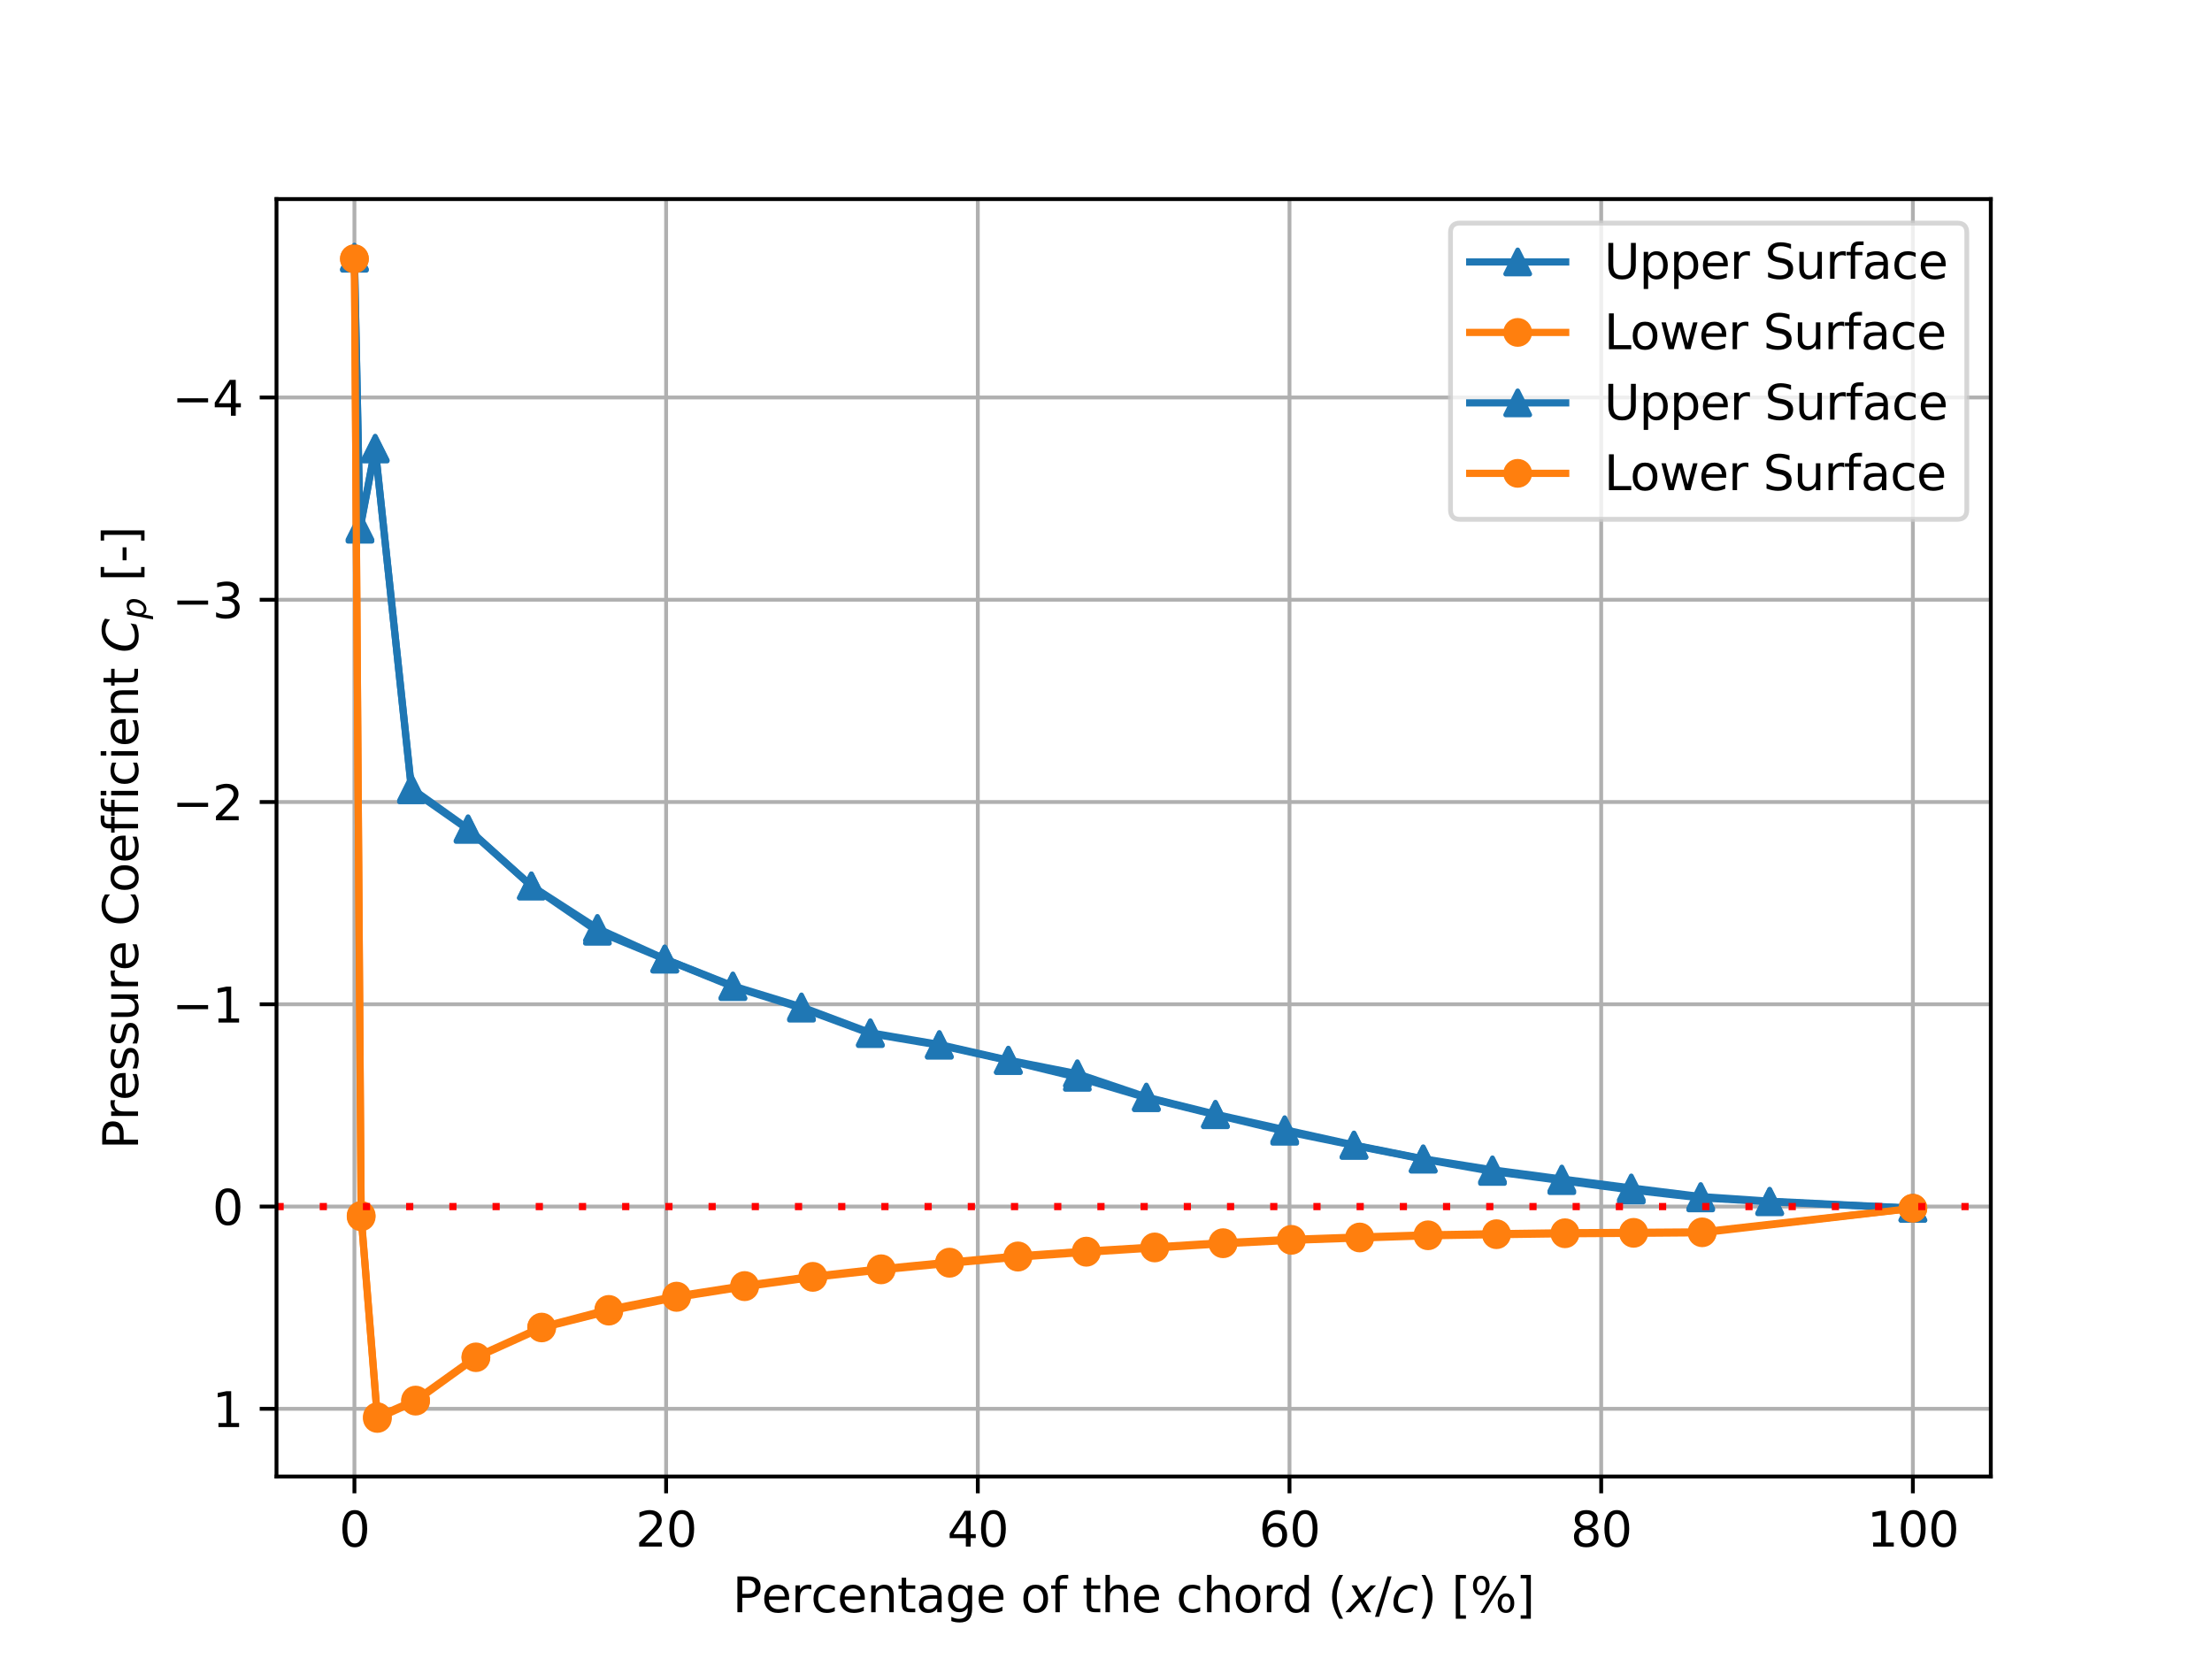 <?xml version="1.0" encoding="utf-8" standalone="no"?>
<!DOCTYPE svg PUBLIC "-//W3C//DTD SVG 1.1//EN"
  "http://www.w3.org/Graphics/SVG/1.1/DTD/svg11.dtd">
<svg xmlns:xlink="http://www.w3.org/1999/xlink" width="460.8pt" height="345.6pt" viewBox="0 0 460.8 345.6" xmlns="http://www.w3.org/2000/svg" version="1.1">
 <defs>
  <style type="text/css">*{stroke-linejoin: round; stroke-linecap: butt}</style>
 </defs>
 <g id="figure_1">
  <g id="patch_1">
   <path d="M 0 345.6 
L 460.8 345.6 
L 460.8 0 
L 0 0 
z
" style="fill: #ffffff"/>
  </g>
  <g id="axes_1">
   <g id="patch_2">
    <path d="M 57.6 307.584 
L 414.72 307.584 
L 414.72 41.472 
L 57.6 41.472 
z
" style="fill: #ffffff"/>
   </g>
   <g id="matplotlib.axis_1">
    <g id="xtick_1">
     <g id="line2d_1">
      <path d="M 73.833 307.584 
L 73.833 41.472 
" clip-path="url(#p1a4db4ea1e)" style="fill: none; stroke: #b0b0b0; stroke-width: 0.8; stroke-linecap: square"/>
     </g>
     <g id="line2d_2">
      <defs>
       <path id="mc59c357ed8" d="M 0 0 
L 0 3.5 
" style="stroke: #000000; stroke-width: 0.8"/>
      </defs>
      <g>
       <use xlink:href="#mc59c357ed8" x="73.833" y="307.584" style="stroke: #000000; stroke-width: 0.8"/>
      </g>
     </g>
     <g id="text_1">
      <!-- 0 -->
      <g transform="translate(70.651 322.182) scale(0.1 -0.1)">
       <defs>
        <path id="DejaVuSans-30" d="M 2034 4250 
Q 1547 4250 1301 3770 
Q 1056 3291 1056 2328 
Q 1056 1369 1301 889 
Q 1547 409 2034 409 
Q 2525 409 2770 889 
Q 3016 1369 3016 2328 
Q 3016 3291 2770 3770 
Q 2525 4250 2034 4250 
z
M 2034 4750 
Q 2819 4750 3233 4129 
Q 3647 3509 3647 2328 
Q 3647 1150 3233 529 
Q 2819 -91 2034 -91 
Q 1250 -91 836 529 
Q 422 1150 422 2328 
Q 422 3509 836 4129 
Q 1250 4750 2034 4750 
z
" transform="scale(0.016)"/>
       </defs>
       <use xlink:href="#DejaVuSans-30"/>
      </g>
     </g>
    </g>
    <g id="xtick_2">
     <g id="line2d_3">
      <path d="M 138.764 307.584 
L 138.764 41.472 
" clip-path="url(#p1a4db4ea1e)" style="fill: none; stroke: #b0b0b0; stroke-width: 0.8; stroke-linecap: square"/>
     </g>
     <g id="line2d_4">
      <g>
       <use xlink:href="#mc59c357ed8" x="138.764" y="307.584" style="stroke: #000000; stroke-width: 0.8"/>
      </g>
     </g>
     <g id="text_2">
      <!-- 20 -->
      <g transform="translate(132.401 322.182) scale(0.1 -0.1)">
       <defs>
        <path id="DejaVuSans-32" d="M 1228 531 
L 3431 531 
L 3431 0 
L 469 0 
L 469 531 
Q 828 903 1448 1529 
Q 2069 2156 2228 2338 
Q 2531 2678 2651 2914 
Q 2772 3150 2772 3378 
Q 2772 3750 2511 3984 
Q 2250 4219 1831 4219 
Q 1534 4219 1204 4116 
Q 875 4013 500 3803 
L 500 4441 
Q 881 4594 1212 4672 
Q 1544 4750 1819 4750 
Q 2544 4750 2975 4387 
Q 3406 4025 3406 3419 
Q 3406 3131 3298 2873 
Q 3191 2616 2906 2266 
Q 2828 2175 2409 1742 
Q 1991 1309 1228 531 
z
" transform="scale(0.016)"/>
       </defs>
       <use xlink:href="#DejaVuSans-32"/>
       <use xlink:href="#DejaVuSans-30" x="63.623"/>
      </g>
     </g>
    </g>
    <g id="xtick_3">
     <g id="line2d_5">
      <path d="M 203.695 307.584 
L 203.695 41.472 
" clip-path="url(#p1a4db4ea1e)" style="fill: none; stroke: #b0b0b0; stroke-width: 0.8; stroke-linecap: square"/>
     </g>
     <g id="line2d_6">
      <g>
       <use xlink:href="#mc59c357ed8" x="203.695" y="307.584" style="stroke: #000000; stroke-width: 0.8"/>
      </g>
     </g>
     <g id="text_3">
      <!-- 40 -->
      <g transform="translate(197.332 322.182) scale(0.1 -0.1)">
       <defs>
        <path id="DejaVuSans-34" d="M 2419 4116 
L 825 1625 
L 2419 1625 
L 2419 4116 
z
M 2253 4666 
L 3047 4666 
L 3047 1625 
L 3713 1625 
L 3713 1100 
L 3047 1100 
L 3047 0 
L 2419 0 
L 2419 1100 
L 313 1100 
L 313 1709 
L 2253 4666 
z
" transform="scale(0.016)"/>
       </defs>
       <use xlink:href="#DejaVuSans-34"/>
       <use xlink:href="#DejaVuSans-30" x="63.623"/>
      </g>
     </g>
    </g>
    <g id="xtick_4">
     <g id="line2d_7">
      <path d="M 268.625 307.584 
L 268.625 41.472 
" clip-path="url(#p1a4db4ea1e)" style="fill: none; stroke: #b0b0b0; stroke-width: 0.8; stroke-linecap: square"/>
     </g>
     <g id="line2d_8">
      <g>
       <use xlink:href="#mc59c357ed8" x="268.625" y="307.584" style="stroke: #000000; stroke-width: 0.8"/>
      </g>
     </g>
     <g id="text_4">
      <!-- 60 -->
      <g transform="translate(262.263 322.182) scale(0.1 -0.1)">
       <defs>
        <path id="DejaVuSans-36" d="M 2113 2584 
Q 1688 2584 1439 2293 
Q 1191 2003 1191 1497 
Q 1191 994 1439 701 
Q 1688 409 2113 409 
Q 2538 409 2786 701 
Q 3034 994 3034 1497 
Q 3034 2003 2786 2293 
Q 2538 2584 2113 2584 
z
M 3366 4563 
L 3366 3988 
Q 3128 4100 2886 4159 
Q 2644 4219 2406 4219 
Q 1781 4219 1451 3797 
Q 1122 3375 1075 2522 
Q 1259 2794 1537 2939 
Q 1816 3084 2150 3084 
Q 2853 3084 3261 2657 
Q 3669 2231 3669 1497 
Q 3669 778 3244 343 
Q 2819 -91 2113 -91 
Q 1303 -91 875 529 
Q 447 1150 447 2328 
Q 447 3434 972 4092 
Q 1497 4750 2381 4750 
Q 2619 4750 2861 4703 
Q 3103 4656 3366 4563 
z
" transform="scale(0.016)"/>
       </defs>
       <use xlink:href="#DejaVuSans-36"/>
       <use xlink:href="#DejaVuSans-30" x="63.623"/>
      </g>
     </g>
    </g>
    <g id="xtick_5">
     <g id="line2d_9">
      <path d="M 333.556 307.584 
L 333.556 41.472 
" clip-path="url(#p1a4db4ea1e)" style="fill: none; stroke: #b0b0b0; stroke-width: 0.8; stroke-linecap: square"/>
     </g>
     <g id="line2d_10">
      <g>
       <use xlink:href="#mc59c357ed8" x="333.556" y="307.584" style="stroke: #000000; stroke-width: 0.8"/>
      </g>
     </g>
     <g id="text_5">
      <!-- 80 -->
      <g transform="translate(327.194 322.182) scale(0.1 -0.1)">
       <defs>
        <path id="DejaVuSans-38" d="M 2034 2216 
Q 1584 2216 1326 1975 
Q 1069 1734 1069 1313 
Q 1069 891 1326 650 
Q 1584 409 2034 409 
Q 2484 409 2743 651 
Q 3003 894 3003 1313 
Q 3003 1734 2745 1975 
Q 2488 2216 2034 2216 
z
M 1403 2484 
Q 997 2584 770 2862 
Q 544 3141 544 3541 
Q 544 4100 942 4425 
Q 1341 4750 2034 4750 
Q 2731 4750 3128 4425 
Q 3525 4100 3525 3541 
Q 3525 3141 3298 2862 
Q 3072 2584 2669 2484 
Q 3125 2378 3379 2068 
Q 3634 1759 3634 1313 
Q 3634 634 3220 271 
Q 2806 -91 2034 -91 
Q 1263 -91 848 271 
Q 434 634 434 1313 
Q 434 1759 690 2068 
Q 947 2378 1403 2484 
z
M 1172 3481 
Q 1172 3119 1398 2916 
Q 1625 2713 2034 2713 
Q 2441 2713 2670 2916 
Q 2900 3119 2900 3481 
Q 2900 3844 2670 4047 
Q 2441 4250 2034 4250 
Q 1625 4250 1398 4047 
Q 1172 3844 1172 3481 
z
" transform="scale(0.016)"/>
       </defs>
       <use xlink:href="#DejaVuSans-38"/>
       <use xlink:href="#DejaVuSans-30" x="63.623"/>
      </g>
     </g>
    </g>
    <g id="xtick_6">
     <g id="line2d_11">
      <path d="M 398.487 307.584 
L 398.487 41.472 
" clip-path="url(#p1a4db4ea1e)" style="fill: none; stroke: #b0b0b0; stroke-width: 0.8; stroke-linecap: square"/>
     </g>
     <g id="line2d_12">
      <g>
       <use xlink:href="#mc59c357ed8" x="398.487" y="307.584" style="stroke: #000000; stroke-width: 0.8"/>
      </g>
     </g>
     <g id="text_6">
      <!-- 100 -->
      <g transform="translate(388.944 322.182) scale(0.1 -0.1)">
       <defs>
        <path id="DejaVuSans-31" d="M 794 531 
L 1825 531 
L 1825 4091 
L 703 3866 
L 703 4441 
L 1819 4666 
L 2450 4666 
L 2450 531 
L 3481 531 
L 3481 0 
L 794 0 
L 794 531 
z
" transform="scale(0.016)"/>
       </defs>
       <use xlink:href="#DejaVuSans-31"/>
       <use xlink:href="#DejaVuSans-30" x="63.623"/>
       <use xlink:href="#DejaVuSans-30" x="127.246"/>
      </g>
     </g>
    </g>
    <g id="text_7">
     <!-- Percentage of the chord $(x/c)$ [%] -->
     <g transform="translate(152.61 335.862) scale(0.1 -0.1)">
      <defs>
       <path id="DejaVuSans-50" d="M 1259 4147 
L 1259 2394 
L 2053 2394 
Q 2494 2394 2734 2622 
Q 2975 2850 2975 3272 
Q 2975 3691 2734 3919 
Q 2494 4147 2053 4147 
L 1259 4147 
z
M 628 4666 
L 2053 4666 
Q 2838 4666 3239 4311 
Q 3641 3956 3641 3272 
Q 3641 2581 3239 2228 
Q 2838 1875 2053 1875 
L 1259 1875 
L 1259 0 
L 628 0 
L 628 4666 
z
" transform="scale(0.016)"/>
       <path id="DejaVuSans-65" d="M 3597 1894 
L 3597 1613 
L 953 1613 
Q 991 1019 1311 708 
Q 1631 397 2203 397 
Q 2534 397 2845 478 
Q 3156 559 3463 722 
L 3463 178 
Q 3153 47 2828 -22 
Q 2503 -91 2169 -91 
Q 1331 -91 842 396 
Q 353 884 353 1716 
Q 353 2575 817 3079 
Q 1281 3584 2069 3584 
Q 2775 3584 3186 3129 
Q 3597 2675 3597 1894 
z
M 3022 2063 
Q 3016 2534 2758 2815 
Q 2500 3097 2075 3097 
Q 1594 3097 1305 2825 
Q 1016 2553 972 2059 
L 3022 2063 
z
" transform="scale(0.016)"/>
       <path id="DejaVuSans-72" d="M 2631 2963 
Q 2534 3019 2420 3045 
Q 2306 3072 2169 3072 
Q 1681 3072 1420 2755 
Q 1159 2438 1159 1844 
L 1159 0 
L 581 0 
L 581 3500 
L 1159 3500 
L 1159 2956 
Q 1341 3275 1631 3429 
Q 1922 3584 2338 3584 
Q 2397 3584 2469 3576 
Q 2541 3569 2628 3553 
L 2631 2963 
z
" transform="scale(0.016)"/>
       <path id="DejaVuSans-63" d="M 3122 3366 
L 3122 2828 
Q 2878 2963 2633 3030 
Q 2388 3097 2138 3097 
Q 1578 3097 1268 2742 
Q 959 2388 959 1747 
Q 959 1106 1268 751 
Q 1578 397 2138 397 
Q 2388 397 2633 464 
Q 2878 531 3122 666 
L 3122 134 
Q 2881 22 2623 -34 
Q 2366 -91 2075 -91 
Q 1284 -91 818 406 
Q 353 903 353 1747 
Q 353 2603 823 3093 
Q 1294 3584 2113 3584 
Q 2378 3584 2631 3529 
Q 2884 3475 3122 3366 
z
" transform="scale(0.016)"/>
       <path id="DejaVuSans-6e" d="M 3513 2113 
L 3513 0 
L 2938 0 
L 2938 2094 
Q 2938 2591 2744 2837 
Q 2550 3084 2163 3084 
Q 1697 3084 1428 2787 
Q 1159 2491 1159 1978 
L 1159 0 
L 581 0 
L 581 3500 
L 1159 3500 
L 1159 2956 
Q 1366 3272 1645 3428 
Q 1925 3584 2291 3584 
Q 2894 3584 3203 3211 
Q 3513 2838 3513 2113 
z
" transform="scale(0.016)"/>
       <path id="DejaVuSans-74" d="M 1172 4494 
L 1172 3500 
L 2356 3500 
L 2356 3053 
L 1172 3053 
L 1172 1153 
Q 1172 725 1289 603 
Q 1406 481 1766 481 
L 2356 481 
L 2356 0 
L 1766 0 
Q 1100 0 847 248 
Q 594 497 594 1153 
L 594 3053 
L 172 3053 
L 172 3500 
L 594 3500 
L 594 4494 
L 1172 4494 
z
" transform="scale(0.016)"/>
       <path id="DejaVuSans-61" d="M 2194 1759 
Q 1497 1759 1228 1600 
Q 959 1441 959 1056 
Q 959 750 1161 570 
Q 1363 391 1709 391 
Q 2188 391 2477 730 
Q 2766 1069 2766 1631 
L 2766 1759 
L 2194 1759 
z
M 3341 1997 
L 3341 0 
L 2766 0 
L 2766 531 
Q 2569 213 2275 61 
Q 1981 -91 1556 -91 
Q 1019 -91 701 211 
Q 384 513 384 1019 
Q 384 1609 779 1909 
Q 1175 2209 1959 2209 
L 2766 2209 
L 2766 2266 
Q 2766 2663 2505 2880 
Q 2244 3097 1772 3097 
Q 1472 3097 1187 3025 
Q 903 2953 641 2809 
L 641 3341 
Q 956 3463 1253 3523 
Q 1550 3584 1831 3584 
Q 2591 3584 2966 3190 
Q 3341 2797 3341 1997 
z
" transform="scale(0.016)"/>
       <path id="DejaVuSans-67" d="M 2906 1791 
Q 2906 2416 2648 2759 
Q 2391 3103 1925 3103 
Q 1463 3103 1205 2759 
Q 947 2416 947 1791 
Q 947 1169 1205 825 
Q 1463 481 1925 481 
Q 2391 481 2648 825 
Q 2906 1169 2906 1791 
z
M 3481 434 
Q 3481 -459 3084 -895 
Q 2688 -1331 1869 -1331 
Q 1566 -1331 1297 -1286 
Q 1028 -1241 775 -1147 
L 775 -588 
Q 1028 -725 1275 -790 
Q 1522 -856 1778 -856 
Q 2344 -856 2625 -561 
Q 2906 -266 2906 331 
L 2906 616 
Q 2728 306 2450 153 
Q 2172 0 1784 0 
Q 1141 0 747 490 
Q 353 981 353 1791 
Q 353 2603 747 3093 
Q 1141 3584 1784 3584 
Q 2172 3584 2450 3431 
Q 2728 3278 2906 2969 
L 2906 3500 
L 3481 3500 
L 3481 434 
z
" transform="scale(0.016)"/>
       <path id="DejaVuSans-20" transform="scale(0.016)"/>
       <path id="DejaVuSans-6f" d="M 1959 3097 
Q 1497 3097 1228 2736 
Q 959 2375 959 1747 
Q 959 1119 1226 758 
Q 1494 397 1959 397 
Q 2419 397 2687 759 
Q 2956 1122 2956 1747 
Q 2956 2369 2687 2733 
Q 2419 3097 1959 3097 
z
M 1959 3584 
Q 2709 3584 3137 3096 
Q 3566 2609 3566 1747 
Q 3566 888 3137 398 
Q 2709 -91 1959 -91 
Q 1206 -91 779 398 
Q 353 888 353 1747 
Q 353 2609 779 3096 
Q 1206 3584 1959 3584 
z
" transform="scale(0.016)"/>
       <path id="DejaVuSans-66" d="M 2375 4863 
L 2375 4384 
L 1825 4384 
Q 1516 4384 1395 4259 
Q 1275 4134 1275 3809 
L 1275 3500 
L 2222 3500 
L 2222 3053 
L 1275 3053 
L 1275 0 
L 697 0 
L 697 3053 
L 147 3053 
L 147 3500 
L 697 3500 
L 697 3744 
Q 697 4328 969 4595 
Q 1241 4863 1831 4863 
L 2375 4863 
z
" transform="scale(0.016)"/>
       <path id="DejaVuSans-68" d="M 3513 2113 
L 3513 0 
L 2938 0 
L 2938 2094 
Q 2938 2591 2744 2837 
Q 2550 3084 2163 3084 
Q 1697 3084 1428 2787 
Q 1159 2491 1159 1978 
L 1159 0 
L 581 0 
L 581 4863 
L 1159 4863 
L 1159 2956 
Q 1366 3272 1645 3428 
Q 1925 3584 2291 3584 
Q 2894 3584 3203 3211 
Q 3513 2838 3513 2113 
z
" transform="scale(0.016)"/>
       <path id="DejaVuSans-64" d="M 2906 2969 
L 2906 4863 
L 3481 4863 
L 3481 0 
L 2906 0 
L 2906 525 
Q 2725 213 2448 61 
Q 2172 -91 1784 -91 
Q 1150 -91 751 415 
Q 353 922 353 1747 
Q 353 2572 751 3078 
Q 1150 3584 1784 3584 
Q 2172 3584 2448 3432 
Q 2725 3281 2906 2969 
z
M 947 1747 
Q 947 1113 1208 752 
Q 1469 391 1925 391 
Q 2381 391 2643 752 
Q 2906 1113 2906 1747 
Q 2906 2381 2643 2742 
Q 2381 3103 1925 3103 
Q 1469 3103 1208 2742 
Q 947 2381 947 1747 
z
" transform="scale(0.016)"/>
       <path id="DejaVuSans-28" d="M 1984 4856 
Q 1566 4138 1362 3434 
Q 1159 2731 1159 2009 
Q 1159 1288 1364 580 
Q 1569 -128 1984 -844 
L 1484 -844 
Q 1016 -109 783 600 
Q 550 1309 550 2009 
Q 550 2706 781 3412 
Q 1013 4119 1484 4856 
L 1984 4856 
z
" transform="scale(0.016)"/>
       <path id="DejaVuSans-Oblique-78" d="M 3841 3500 
L 2234 1784 
L 3219 0 
L 2559 0 
L 1819 1388 
L 531 0 
L -166 0 
L 1556 1844 
L 641 3500 
L 1300 3500 
L 1972 2234 
L 3144 3500 
L 3841 3500 
z
" transform="scale(0.016)"/>
       <path id="DejaVuSans-2f" d="M 1625 4666 
L 2156 4666 
L 531 -594 
L 0 -594 
L 1625 4666 
z
" transform="scale(0.016)"/>
       <path id="DejaVuSans-Oblique-63" d="M 3431 3366 
L 3316 2797 
Q 3109 2947 2876 3022 
Q 2644 3097 2394 3097 
Q 2119 3097 1870 3000 
Q 1622 2903 1453 2725 
Q 1184 2453 1037 2087 
Q 891 1722 891 1331 
Q 891 859 1127 628 
Q 1363 397 1844 397 
Q 2081 397 2348 469 
Q 2616 541 2906 684 
L 2797 116 
Q 2547 13 2283 -39 
Q 2019 -91 1741 -91 
Q 1044 -91 669 257 
Q 294 606 294 1253 
Q 294 1797 489 2255 
Q 684 2713 1069 3078 
Q 1331 3328 1684 3456 
Q 2038 3584 2456 3584 
Q 2700 3584 2940 3529 
Q 3181 3475 3431 3366 
z
" transform="scale(0.016)"/>
       <path id="DejaVuSans-29" d="M 513 4856 
L 1013 4856 
Q 1481 4119 1714 3412 
Q 1947 2706 1947 2009 
Q 1947 1309 1714 600 
Q 1481 -109 1013 -844 
L 513 -844 
Q 928 -128 1133 580 
Q 1338 1288 1338 2009 
Q 1338 2731 1133 3434 
Q 928 4138 513 4856 
z
" transform="scale(0.016)"/>
       <path id="DejaVuSans-5b" d="M 550 4863 
L 1875 4863 
L 1875 4416 
L 1125 4416 
L 1125 -397 
L 1875 -397 
L 1875 -844 
L 550 -844 
L 550 4863 
z
" transform="scale(0.016)"/>
       <path id="DejaVuSans-25" d="M 4653 2053 
Q 4381 2053 4226 1822 
Q 4072 1591 4072 1178 
Q 4072 772 4226 539 
Q 4381 306 4653 306 
Q 4919 306 5073 539 
Q 5228 772 5228 1178 
Q 5228 1588 5073 1820 
Q 4919 2053 4653 2053 
z
M 4653 2450 
Q 5147 2450 5437 2106 
Q 5728 1763 5728 1178 
Q 5728 594 5436 251 
Q 5144 -91 4653 -91 
Q 4153 -91 3862 251 
Q 3572 594 3572 1178 
Q 3572 1766 3864 2108 
Q 4156 2450 4653 2450 
z
M 1428 4353 
Q 1159 4353 1004 4120 
Q 850 3888 850 3481 
Q 850 3069 1003 2837 
Q 1156 2606 1428 2606 
Q 1700 2606 1854 2837 
Q 2009 3069 2009 3481 
Q 2009 3884 1853 4118 
Q 1697 4353 1428 4353 
z
M 4250 4750 
L 4750 4750 
L 1831 -91 
L 1331 -91 
L 4250 4750 
z
M 1428 4750 
Q 1922 4750 2215 4408 
Q 2509 4066 2509 3481 
Q 2509 2891 2217 2550 
Q 1925 2209 1428 2209 
Q 931 2209 642 2551 
Q 353 2894 353 3481 
Q 353 4063 643 4406 
Q 934 4750 1428 4750 
z
" transform="scale(0.016)"/>
       <path id="DejaVuSans-5d" d="M 1947 4863 
L 1947 -844 
L 622 -844 
L 622 -397 
L 1369 -397 
L 1369 4416 
L 622 4416 
L 622 4863 
L 1947 4863 
z
" transform="scale(0.016)"/>
      </defs>
      <use xlink:href="#DejaVuSans-50" transform="translate(0 0.016)"/>
      <use xlink:href="#DejaVuSans-65" transform="translate(60.303 0.016)"/>
      <use xlink:href="#DejaVuSans-72" transform="translate(121.826 0.016)"/>
      <use xlink:href="#DejaVuSans-63" transform="translate(162.939 0.016)"/>
      <use xlink:href="#DejaVuSans-65" transform="translate(217.92 0.016)"/>
      <use xlink:href="#DejaVuSans-6e" transform="translate(279.443 0.016)"/>
      <use xlink:href="#DejaVuSans-74" transform="translate(342.822 0.016)"/>
      <use xlink:href="#DejaVuSans-61" transform="translate(382.031 0.016)"/>
      <use xlink:href="#DejaVuSans-67" transform="translate(443.311 0.016)"/>
      <use xlink:href="#DejaVuSans-65" transform="translate(506.787 0.016)"/>
      <use xlink:href="#DejaVuSans-20" transform="translate(568.311 0.016)"/>
      <use xlink:href="#DejaVuSans-6f" transform="translate(600.098 0.016)"/>
      <use xlink:href="#DejaVuSans-66" transform="translate(661.279 0.016)"/>
      <use xlink:href="#DejaVuSans-20" transform="translate(696.484 0.016)"/>
      <use xlink:href="#DejaVuSans-74" transform="translate(728.271 0.016)"/>
      <use xlink:href="#DejaVuSans-68" transform="translate(767.48 0.016)"/>
      <use xlink:href="#DejaVuSans-65" transform="translate(830.859 0.016)"/>
      <use xlink:href="#DejaVuSans-20" transform="translate(892.383 0.016)"/>
      <use xlink:href="#DejaVuSans-63" transform="translate(924.17 0.016)"/>
      <use xlink:href="#DejaVuSans-68" transform="translate(979.15 0.016)"/>
      <use xlink:href="#DejaVuSans-6f" transform="translate(1042.529 0.016)"/>
      <use xlink:href="#DejaVuSans-72" transform="translate(1103.711 0.016)"/>
      <use xlink:href="#DejaVuSans-64" transform="translate(1144.824 0.016)"/>
      <use xlink:href="#DejaVuSans-20" transform="translate(1208.301 0.016)"/>
      <use xlink:href="#DejaVuSans-28" transform="translate(1240.088 0.016)"/>
      <use xlink:href="#DejaVuSans-Oblique-78" transform="translate(1279.102 0.016)"/>
      <use xlink:href="#DejaVuSans-2f" transform="translate(1338.281 0.016)"/>
      <use xlink:href="#DejaVuSans-Oblique-63" transform="translate(1371.973 0.016)"/>
      <use xlink:href="#DejaVuSans-29" transform="translate(1426.953 0.016)"/>
      <use xlink:href="#DejaVuSans-20" transform="translate(1465.967 0.016)"/>
      <use xlink:href="#DejaVuSans-5b" transform="translate(1497.754 0.016)"/>
      <use xlink:href="#DejaVuSans-25" transform="translate(1536.768 0.016)"/>
      <use xlink:href="#DejaVuSans-5d" transform="translate(1631.787 0.016)"/>
     </g>
    </g>
   </g>
   <g id="matplotlib.axis_2">
    <g id="ytick_1">
     <g id="line2d_13">
      <path d="M 57.6 82.807 
L 414.72 82.807 
" clip-path="url(#p1a4db4ea1e)" style="fill: none; stroke: #b0b0b0; stroke-width: 0.8; stroke-linecap: square"/>
     </g>
     <g id="line2d_14">
      <defs>
       <path id="m07021ded15" d="M 0 0 
L -3.5 0 
" style="stroke: #000000; stroke-width: 0.8"/>
      </defs>
      <g>
       <use xlink:href="#m07021ded15" x="57.6" y="82.807" style="stroke: #000000; stroke-width: 0.8"/>
      </g>
     </g>
     <g id="text_8">
      <!-- −4 -->
      <g transform="translate(35.858 86.606) scale(0.1 -0.1)">
       <defs>
        <path id="DejaVuSans-2212" d="M 678 2272 
L 4684 2272 
L 4684 1741 
L 678 1741 
L 678 2272 
z
" transform="scale(0.016)"/>
       </defs>
       <use xlink:href="#DejaVuSans-2212"/>
       <use xlink:href="#DejaVuSans-34" x="83.789"/>
      </g>
     </g>
    </g>
    <g id="ytick_2">
     <g id="line2d_15">
      <path d="M 57.6 124.942 
L 414.72 124.942 
" clip-path="url(#p1a4db4ea1e)" style="fill: none; stroke: #b0b0b0; stroke-width: 0.8; stroke-linecap: square"/>
     </g>
     <g id="line2d_16">
      <g>
       <use xlink:href="#m07021ded15" x="57.6" y="124.942" style="stroke: #000000; stroke-width: 0.8"/>
      </g>
     </g>
     <g id="text_9">
      <!-- −3 -->
      <g transform="translate(35.858 128.741) scale(0.1 -0.1)">
       <defs>
        <path id="DejaVuSans-33" d="M 2597 2516 
Q 3050 2419 3304 2112 
Q 3559 1806 3559 1356 
Q 3559 666 3084 287 
Q 2609 -91 1734 -91 
Q 1441 -91 1130 -33 
Q 819 25 488 141 
L 488 750 
Q 750 597 1062 519 
Q 1375 441 1716 441 
Q 2309 441 2620 675 
Q 2931 909 2931 1356 
Q 2931 1769 2642 2001 
Q 2353 2234 1838 2234 
L 1294 2234 
L 1294 2753 
L 1863 2753 
Q 2328 2753 2575 2939 
Q 2822 3125 2822 3475 
Q 2822 3834 2567 4026 
Q 2313 4219 1838 4219 
Q 1578 4219 1281 4162 
Q 984 4106 628 3988 
L 628 4550 
Q 988 4650 1302 4700 
Q 1616 4750 1894 4750 
Q 2613 4750 3031 4423 
Q 3450 4097 3450 3541 
Q 3450 3153 3228 2886 
Q 3006 2619 2597 2516 
z
" transform="scale(0.016)"/>
       </defs>
       <use xlink:href="#DejaVuSans-2212"/>
       <use xlink:href="#DejaVuSans-33" x="83.789"/>
      </g>
     </g>
    </g>
    <g id="ytick_3">
     <g id="line2d_17">
      <path d="M 57.6 167.077 
L 414.72 167.077 
" clip-path="url(#p1a4db4ea1e)" style="fill: none; stroke: #b0b0b0; stroke-width: 0.8; stroke-linecap: square"/>
     </g>
     <g id="line2d_18">
      <g>
       <use xlink:href="#m07021ded15" x="57.6" y="167.077" style="stroke: #000000; stroke-width: 0.8"/>
      </g>
     </g>
     <g id="text_10">
      <!-- −2 -->
      <g transform="translate(35.858 170.876) scale(0.1 -0.1)">
       <use xlink:href="#DejaVuSans-2212"/>
       <use xlink:href="#DejaVuSans-32" x="83.789"/>
      </g>
     </g>
    </g>
    <g id="ytick_4">
     <g id="line2d_19">
      <path d="M 57.6 209.212 
L 414.72 209.212 
" clip-path="url(#p1a4db4ea1e)" style="fill: none; stroke: #b0b0b0; stroke-width: 0.8; stroke-linecap: square"/>
     </g>
     <g id="line2d_20">
      <g>
       <use xlink:href="#m07021ded15" x="57.6" y="209.212" style="stroke: #000000; stroke-width: 0.8"/>
      </g>
     </g>
     <g id="text_11">
      <!-- −1 -->
      <g transform="translate(35.858 213.011) scale(0.1 -0.1)">
       <use xlink:href="#DejaVuSans-2212"/>
       <use xlink:href="#DejaVuSans-31" x="83.789"/>
      </g>
     </g>
    </g>
    <g id="ytick_5">
     <g id="line2d_21">
      <path d="M 57.6 251.347 
L 414.72 251.347 
" clip-path="url(#p1a4db4ea1e)" style="fill: none; stroke: #b0b0b0; stroke-width: 0.8; stroke-linecap: square"/>
     </g>
     <g id="line2d_22">
      <g>
       <use xlink:href="#m07021ded15" x="57.6" y="251.347" style="stroke: #000000; stroke-width: 0.8"/>
      </g>
     </g>
     <g id="text_12">
      <!-- 0 -->
      <g transform="translate(44.237 255.146) scale(0.1 -0.1)">
       <use xlink:href="#DejaVuSans-30"/>
      </g>
     </g>
    </g>
    <g id="ytick_6">
     <g id="line2d_23">
      <path d="M 57.6 293.482 
L 414.72 293.482 
" clip-path="url(#p1a4db4ea1e)" style="fill: none; stroke: #b0b0b0; stroke-width: 0.8; stroke-linecap: square"/>
     </g>
     <g id="line2d_24">
      <g>
       <use xlink:href="#m07021ded15" x="57.6" y="293.482" style="stroke: #000000; stroke-width: 0.8"/>
      </g>
     </g>
     <g id="text_13">
      <!-- 1 -->
      <g transform="translate(44.237 297.281) scale(0.1 -0.1)">
       <use xlink:href="#DejaVuSans-31"/>
      </g>
     </g>
    </g>
    <g id="text_14">
     <!-- Pressure Coefficient $C_p$ [-] -->
     <g transform="translate(28.758 239.428) rotate(-90) scale(0.1 -0.1)">
      <defs>
       <path id="DejaVuSans-73" d="M 2834 3397 
L 2834 2853 
Q 2591 2978 2328 3040 
Q 2066 3103 1784 3103 
Q 1356 3103 1142 2972 
Q 928 2841 928 2578 
Q 928 2378 1081 2264 
Q 1234 2150 1697 2047 
L 1894 2003 
Q 2506 1872 2764 1633 
Q 3022 1394 3022 966 
Q 3022 478 2636 193 
Q 2250 -91 1575 -91 
Q 1294 -91 989 -36 
Q 684 19 347 128 
L 347 722 
Q 666 556 975 473 
Q 1284 391 1588 391 
Q 1994 391 2212 530 
Q 2431 669 2431 922 
Q 2431 1156 2273 1281 
Q 2116 1406 1581 1522 
L 1381 1569 
Q 847 1681 609 1914 
Q 372 2147 372 2553 
Q 372 3047 722 3315 
Q 1072 3584 1716 3584 
Q 2034 3584 2315 3537 
Q 2597 3491 2834 3397 
z
" transform="scale(0.016)"/>
       <path id="DejaVuSans-75" d="M 544 1381 
L 544 3500 
L 1119 3500 
L 1119 1403 
Q 1119 906 1312 657 
Q 1506 409 1894 409 
Q 2359 409 2629 706 
Q 2900 1003 2900 1516 
L 2900 3500 
L 3475 3500 
L 3475 0 
L 2900 0 
L 2900 538 
Q 2691 219 2414 64 
Q 2138 -91 1772 -91 
Q 1169 -91 856 284 
Q 544 659 544 1381 
z
M 1991 3584 
L 1991 3584 
z
" transform="scale(0.016)"/>
       <path id="DejaVuSans-43" d="M 4122 4306 
L 4122 3641 
Q 3803 3938 3442 4084 
Q 3081 4231 2675 4231 
Q 1875 4231 1450 3742 
Q 1025 3253 1025 2328 
Q 1025 1406 1450 917 
Q 1875 428 2675 428 
Q 3081 428 3442 575 
Q 3803 722 4122 1019 
L 4122 359 
Q 3791 134 3420 21 
Q 3050 -91 2638 -91 
Q 1578 -91 968 557 
Q 359 1206 359 2328 
Q 359 3453 968 4101 
Q 1578 4750 2638 4750 
Q 3056 4750 3426 4639 
Q 3797 4528 4122 4306 
z
" transform="scale(0.016)"/>
       <path id="DejaVuSans-69" d="M 603 3500 
L 1178 3500 
L 1178 0 
L 603 0 
L 603 3500 
z
M 603 4863 
L 1178 4863 
L 1178 4134 
L 603 4134 
L 603 4863 
z
" transform="scale(0.016)"/>
       <path id="DejaVuSans-Oblique-43" d="M 4447 4306 
L 4319 3641 
Q 4019 3944 3683 4091 
Q 3347 4238 2956 4238 
Q 2422 4238 2017 3981 
Q 1613 3725 1319 3200 
Q 1131 2863 1032 2486 
Q 934 2109 934 1728 
Q 934 1091 1264 756 
Q 1594 422 2222 422 
Q 2656 422 3056 561 
Q 3456 700 3834 978 
L 3688 231 
Q 3316 72 2936 -9 
Q 2556 -91 2175 -91 
Q 1278 -91 773 396 
Q 269 884 269 1753 
Q 269 2309 461 2846 
Q 653 3384 1013 3828 
Q 1394 4300 1883 4525 
Q 2372 4750 3022 4750 
Q 3422 4750 3780 4639 
Q 4138 4528 4447 4306 
z
" transform="scale(0.016)"/>
       <path id="DejaVuSans-Oblique-70" d="M 3175 2156 
Q 3175 2616 2975 2859 
Q 2775 3103 2400 3103 
Q 2144 3103 1911 2972 
Q 1678 2841 1497 2591 
Q 1319 2344 1212 1994 
Q 1106 1644 1106 1300 
Q 1106 863 1306 627 
Q 1506 391 1875 391 
Q 2147 391 2380 519 
Q 2613 647 2778 891 
Q 2956 1147 3065 1494 
Q 3175 1841 3175 2156 
z
M 1394 2969 
Q 1625 3272 1939 3428 
Q 2253 3584 2638 3584 
Q 3175 3584 3472 3232 
Q 3769 2881 3769 2247 
Q 3769 1728 3584 1258 
Q 3400 788 3053 416 
Q 2822 169 2531 39 
Q 2241 -91 1919 -91 
Q 1547 -91 1294 64 
Q 1041 219 916 525 
L 556 -1331 
L -19 -1331 
L 922 3500 
L 1497 3500 
L 1394 2969 
z
" transform="scale(0.016)"/>
       <path id="DejaVuSans-2d" d="M 313 2009 
L 1997 2009 
L 1997 1497 
L 313 1497 
L 313 2009 
z
" transform="scale(0.016)"/>
      </defs>
      <use xlink:href="#DejaVuSans-50" transform="translate(0 0.016)"/>
      <use xlink:href="#DejaVuSans-72" transform="translate(60.303 0.016)"/>
      <use xlink:href="#DejaVuSans-65" transform="translate(101.416 0.016)"/>
      <use xlink:href="#DejaVuSans-73" transform="translate(162.939 0.016)"/>
      <use xlink:href="#DejaVuSans-73" transform="translate(215.039 0.016)"/>
      <use xlink:href="#DejaVuSans-75" transform="translate(267.139 0.016)"/>
      <use xlink:href="#DejaVuSans-72" transform="translate(330.518 0.016)"/>
      <use xlink:href="#DejaVuSans-65" transform="translate(371.631 0.016)"/>
      <use xlink:href="#DejaVuSans-20" transform="translate(433.154 0.016)"/>
      <use xlink:href="#DejaVuSans-43" transform="translate(464.941 0.016)"/>
      <use xlink:href="#DejaVuSans-6f" transform="translate(534.766 0.016)"/>
      <use xlink:href="#DejaVuSans-65" transform="translate(595.947 0.016)"/>
      <use xlink:href="#DejaVuSans-66" transform="translate(657.471 0.016)"/>
      <use xlink:href="#DejaVuSans-66" transform="translate(692.676 0.016)"/>
      <use xlink:href="#DejaVuSans-69" transform="translate(727.881 0.016)"/>
      <use xlink:href="#DejaVuSans-63" transform="translate(755.664 0.016)"/>
      <use xlink:href="#DejaVuSans-69" transform="translate(810.645 0.016)"/>
      <use xlink:href="#DejaVuSans-65" transform="translate(838.428 0.016)"/>
      <use xlink:href="#DejaVuSans-6e" transform="translate(899.951 0.016)"/>
      <use xlink:href="#DejaVuSans-74" transform="translate(963.33 0.016)"/>
      <use xlink:href="#DejaVuSans-20" transform="translate(1002.539 0.016)"/>
      <use xlink:href="#DejaVuSans-Oblique-43" transform="translate(1034.326 0.016)"/>
      <use xlink:href="#DejaVuSans-Oblique-70" transform="translate(1104.15 -16.391) scale(0.7)"/>
      <use xlink:href="#DejaVuSans-20" transform="translate(1151.318 0.016)"/>
      <use xlink:href="#DejaVuSans-5b" transform="translate(1183.105 0.016)"/>
      <use xlink:href="#DejaVuSans-2d" transform="translate(1222.119 0.016)"/>
      <use xlink:href="#DejaVuSans-5d" transform="translate(1258.203 0.016)"/>
     </g>
    </g>
   </g>
   <g id="line2d_25">
    <path d="M 73.833 53.568 
L 74.989 110.241 
L 78.161 93.534 
L 85.719 164.241 
L 97.507 172.648 
L 110.701 184.552 
L 124.451 193.406 
L 138.482 199.771 
L 152.673 205.388 
L 166.964 209.761 
L 181.31 215.147 
L 195.68 217.587 
L 210.057 220.844 
L 224.433 223.68 
L 238.808 228.534 
L 253.2 232.119 
L 267.626 235.34 
L 282.056 238.523 
L 296.478 241.403 
L 310.908 243.703 
L 325.354 245.614 
L 339.826 247.472 
L 354.288 249.265 
L 368.654 250.231 
L 398.487 251.69 
" clip-path="url(#p1a4db4ea1e)" style="fill: none; stroke: #1f77b4; stroke-width: 1.5; stroke-linecap: square"/>
    <defs>
     <path id="md2426fee20" d="M 0 -2.5 
L -2.5 2.5 
L 2.5 2.5 
z
" style="stroke: #1f77b4; stroke-linejoin: miter"/>
    </defs>
    <g clip-path="url(#p1a4db4ea1e)">
     <use xlink:href="#md2426fee20" x="73.833" y="53.568" style="fill: #1f77b4; stroke: #1f77b4; stroke-linejoin: miter"/>
     <use xlink:href="#md2426fee20" x="74.989" y="110.241" style="fill: #1f77b4; stroke: #1f77b4; stroke-linejoin: miter"/>
     <use xlink:href="#md2426fee20" x="78.161" y="93.534" style="fill: #1f77b4; stroke: #1f77b4; stroke-linejoin: miter"/>
     <use xlink:href="#md2426fee20" x="85.719" y="164.241" style="fill: #1f77b4; stroke: #1f77b4; stroke-linejoin: miter"/>
     <use xlink:href="#md2426fee20" x="97.507" y="172.648" style="fill: #1f77b4; stroke: #1f77b4; stroke-linejoin: miter"/>
     <use xlink:href="#md2426fee20" x="110.701" y="184.552" style="fill: #1f77b4; stroke: #1f77b4; stroke-linejoin: miter"/>
     <use xlink:href="#md2426fee20" x="124.451" y="193.406" style="fill: #1f77b4; stroke: #1f77b4; stroke-linejoin: miter"/>
     <use xlink:href="#md2426fee20" x="138.482" y="199.771" style="fill: #1f77b4; stroke: #1f77b4; stroke-linejoin: miter"/>
     <use xlink:href="#md2426fee20" x="152.673" y="205.388" style="fill: #1f77b4; stroke: #1f77b4; stroke-linejoin: miter"/>
     <use xlink:href="#md2426fee20" x="166.964" y="209.761" style="fill: #1f77b4; stroke: #1f77b4; stroke-linejoin: miter"/>
     <use xlink:href="#md2426fee20" x="181.31" y="215.147" style="fill: #1f77b4; stroke: #1f77b4; stroke-linejoin: miter"/>
     <use xlink:href="#md2426fee20" x="195.68" y="217.587" style="fill: #1f77b4; stroke: #1f77b4; stroke-linejoin: miter"/>
     <use xlink:href="#md2426fee20" x="210.057" y="220.844" style="fill: #1f77b4; stroke: #1f77b4; stroke-linejoin: miter"/>
     <use xlink:href="#md2426fee20" x="224.433" y="223.68" style="fill: #1f77b4; stroke: #1f77b4; stroke-linejoin: miter"/>
     <use xlink:href="#md2426fee20" x="238.808" y="228.534" style="fill: #1f77b4; stroke: #1f77b4; stroke-linejoin: miter"/>
     <use xlink:href="#md2426fee20" x="253.2" y="232.119" style="fill: #1f77b4; stroke: #1f77b4; stroke-linejoin: miter"/>
     <use xlink:href="#md2426fee20" x="267.626" y="235.34" style="fill: #1f77b4; stroke: #1f77b4; stroke-linejoin: miter"/>
     <use xlink:href="#md2426fee20" x="282.056" y="238.523" style="fill: #1f77b4; stroke: #1f77b4; stroke-linejoin: miter"/>
     <use xlink:href="#md2426fee20" x="296.478" y="241.403" style="fill: #1f77b4; stroke: #1f77b4; stroke-linejoin: miter"/>
     <use xlink:href="#md2426fee20" x="310.908" y="243.703" style="fill: #1f77b4; stroke: #1f77b4; stroke-linejoin: miter"/>
     <use xlink:href="#md2426fee20" x="325.354" y="245.614" style="fill: #1f77b4; stroke: #1f77b4; stroke-linejoin: miter"/>
     <use xlink:href="#md2426fee20" x="339.826" y="247.472" style="fill: #1f77b4; stroke: #1f77b4; stroke-linejoin: miter"/>
     <use xlink:href="#md2426fee20" x="354.288" y="249.265" style="fill: #1f77b4; stroke: #1f77b4; stroke-linejoin: miter"/>
     <use xlink:href="#md2426fee20" x="368.654" y="250.231" style="fill: #1f77b4; stroke: #1f77b4; stroke-linejoin: miter"/>
     <use xlink:href="#md2426fee20" x="398.487" y="251.69" style="fill: #1f77b4; stroke: #1f77b4; stroke-linejoin: miter"/>
    </g>
   </g>
   <g id="line2d_26">
    <path d="M 73.833 53.873 
L 75.233 253.19 
L 78.61 295.123 
L 86.575 291.662 
L 99.14 282.668 
L 112.838 276.456 
L 126.825 272.774 
L 140.939 270.005 
L 155.119 267.798 
L 169.332 265.885 
L 183.559 264.306 
L 197.808 262.924 
L 212.055 261.631 
L 226.3 260.631 
L 240.545 259.76 
L 254.784 258.875 
L 269.017 258.178 
L 283.251 257.687 
L 297.488 257.237 
L 311.74 257.002 
L 326.017 256.805 
L 340.308 256.723 
L 354.593 256.623 
L 398.487 251.69 
" clip-path="url(#p1a4db4ea1e)" style="fill: none; stroke: #ff7f0e; stroke-width: 1.5; stroke-linecap: square"/>
    <defs>
     <path id="m11e3a0c308" d="M 0 2.5 
C 0.663 2.5 1.299 2.237 1.768 1.768 
C 2.237 1.299 2.5 0.663 2.5 0 
C 2.5 -0.663 2.237 -1.299 1.768 -1.768 
C 1.299 -2.237 0.663 -2.5 0 -2.5 
C -0.663 -2.5 -1.299 -2.237 -1.768 -1.768 
C -2.237 -1.299 -2.5 -0.663 -2.5 0 
C -2.5 0.663 -2.237 1.299 -1.768 1.768 
C -1.299 2.237 -0.663 2.5 0 2.5 
z
" style="stroke: #ff7f0e"/>
    </defs>
    <g clip-path="url(#p1a4db4ea1e)">
     <use xlink:href="#m11e3a0c308" x="73.833" y="53.873" style="fill: #ff7f0e; stroke: #ff7f0e"/>
     <use xlink:href="#m11e3a0c308" x="75.233" y="253.19" style="fill: #ff7f0e; stroke: #ff7f0e"/>
     <use xlink:href="#m11e3a0c308" x="78.61" y="295.123" style="fill: #ff7f0e; stroke: #ff7f0e"/>
     <use xlink:href="#m11e3a0c308" x="86.575" y="291.662" style="fill: #ff7f0e; stroke: #ff7f0e"/>
     <use xlink:href="#m11e3a0c308" x="99.14" y="282.668" style="fill: #ff7f0e; stroke: #ff7f0e"/>
     <use xlink:href="#m11e3a0c308" x="112.838" y="276.456" style="fill: #ff7f0e; stroke: #ff7f0e"/>
     <use xlink:href="#m11e3a0c308" x="126.825" y="272.774" style="fill: #ff7f0e; stroke: #ff7f0e"/>
     <use xlink:href="#m11e3a0c308" x="140.939" y="270.005" style="fill: #ff7f0e; stroke: #ff7f0e"/>
     <use xlink:href="#m11e3a0c308" x="155.119" y="267.798" style="fill: #ff7f0e; stroke: #ff7f0e"/>
     <use xlink:href="#m11e3a0c308" x="169.332" y="265.885" style="fill: #ff7f0e; stroke: #ff7f0e"/>
     <use xlink:href="#m11e3a0c308" x="183.559" y="264.306" style="fill: #ff7f0e; stroke: #ff7f0e"/>
     <use xlink:href="#m11e3a0c308" x="197.808" y="262.924" style="fill: #ff7f0e; stroke: #ff7f0e"/>
     <use xlink:href="#m11e3a0c308" x="212.055" y="261.631" style="fill: #ff7f0e; stroke: #ff7f0e"/>
     <use xlink:href="#m11e3a0c308" x="226.3" y="260.631" style="fill: #ff7f0e; stroke: #ff7f0e"/>
     <use xlink:href="#m11e3a0c308" x="240.545" y="259.76" style="fill: #ff7f0e; stroke: #ff7f0e"/>
     <use xlink:href="#m11e3a0c308" x="254.784" y="258.875" style="fill: #ff7f0e; stroke: #ff7f0e"/>
     <use xlink:href="#m11e3a0c308" x="269.017" y="258.178" style="fill: #ff7f0e; stroke: #ff7f0e"/>
     <use xlink:href="#m11e3a0c308" x="283.251" y="257.687" style="fill: #ff7f0e; stroke: #ff7f0e"/>
     <use xlink:href="#m11e3a0c308" x="297.488" y="257.237" style="fill: #ff7f0e; stroke: #ff7f0e"/>
     <use xlink:href="#m11e3a0c308" x="311.74" y="257.002" style="fill: #ff7f0e; stroke: #ff7f0e"/>
     <use xlink:href="#m11e3a0c308" x="326.017" y="256.805" style="fill: #ff7f0e; stroke: #ff7f0e"/>
     <use xlink:href="#m11e3a0c308" x="340.308" y="256.723" style="fill: #ff7f0e; stroke: #ff7f0e"/>
     <use xlink:href="#m11e3a0c308" x="354.593" y="256.623" style="fill: #ff7f0e; stroke: #ff7f0e"/>
     <use xlink:href="#m11e3a0c308" x="398.487" y="251.69" style="fill: #ff7f0e; stroke: #ff7f0e"/>
    </g>
   </g>
   <g id="line2d_27">
    <path d="M 73.833 53.796 
L 74.989 109.927 
L 78.161 93.362 
L 85.719 164.535 
L 97.507 172.785 
L 110.701 184.553 
L 124.451 193.996 
L 138.482 199.796 
L 152.673 205.532 
L 166.964 210.01 
L 181.31 215.316 
L 195.68 217.743 
L 210.057 220.939 
L 224.433 224.426 
L 238.808 228.682 
L 253.2 232.223 
L 267.626 235.66 
L 282.056 238.609 
L 296.478 241.478 
L 310.908 244.03 
L 325.354 245.945 
L 339.826 247.9 
L 354.288 249.539 
L 368.654 250.351 
L 398.487 251.713 
" clip-path="url(#p1a4db4ea1e)" style="fill: none; stroke: #1f77b4; stroke-width: 1.5; stroke-linecap: square"/>
    <g clip-path="url(#p1a4db4ea1e)">
     <use xlink:href="#md2426fee20" x="73.833" y="53.796" style="fill: #1f77b4; stroke: #1f77b4; stroke-linejoin: miter"/>
     <use xlink:href="#md2426fee20" x="74.989" y="109.927" style="fill: #1f77b4; stroke: #1f77b4; stroke-linejoin: miter"/>
     <use xlink:href="#md2426fee20" x="78.161" y="93.362" style="fill: #1f77b4; stroke: #1f77b4; stroke-linejoin: miter"/>
     <use xlink:href="#md2426fee20" x="85.719" y="164.535" style="fill: #1f77b4; stroke: #1f77b4; stroke-linejoin: miter"/>
     <use xlink:href="#md2426fee20" x="97.507" y="172.785" style="fill: #1f77b4; stroke: #1f77b4; stroke-linejoin: miter"/>
     <use xlink:href="#md2426fee20" x="110.701" y="184.553" style="fill: #1f77b4; stroke: #1f77b4; stroke-linejoin: miter"/>
     <use xlink:href="#md2426fee20" x="124.451" y="193.996" style="fill: #1f77b4; stroke: #1f77b4; stroke-linejoin: miter"/>
     <use xlink:href="#md2426fee20" x="138.482" y="199.796" style="fill: #1f77b4; stroke: #1f77b4; stroke-linejoin: miter"/>
     <use xlink:href="#md2426fee20" x="152.673" y="205.532" style="fill: #1f77b4; stroke: #1f77b4; stroke-linejoin: miter"/>
     <use xlink:href="#md2426fee20" x="166.964" y="210.01" style="fill: #1f77b4; stroke: #1f77b4; stroke-linejoin: miter"/>
     <use xlink:href="#md2426fee20" x="181.31" y="215.316" style="fill: #1f77b4; stroke: #1f77b4; stroke-linejoin: miter"/>
     <use xlink:href="#md2426fee20" x="195.68" y="217.743" style="fill: #1f77b4; stroke: #1f77b4; stroke-linejoin: miter"/>
     <use xlink:href="#md2426fee20" x="210.057" y="220.939" style="fill: #1f77b4; stroke: #1f77b4; stroke-linejoin: miter"/>
     <use xlink:href="#md2426fee20" x="224.433" y="224.426" style="fill: #1f77b4; stroke: #1f77b4; stroke-linejoin: miter"/>
     <use xlink:href="#md2426fee20" x="238.808" y="228.682" style="fill: #1f77b4; stroke: #1f77b4; stroke-linejoin: miter"/>
     <use xlink:href="#md2426fee20" x="253.2" y="232.223" style="fill: #1f77b4; stroke: #1f77b4; stroke-linejoin: miter"/>
     <use xlink:href="#md2426fee20" x="267.626" y="235.66" style="fill: #1f77b4; stroke: #1f77b4; stroke-linejoin: miter"/>
     <use xlink:href="#md2426fee20" x="282.056" y="238.609" style="fill: #1f77b4; stroke: #1f77b4; stroke-linejoin: miter"/>
     <use xlink:href="#md2426fee20" x="296.478" y="241.478" style="fill: #1f77b4; stroke: #1f77b4; stroke-linejoin: miter"/>
     <use xlink:href="#md2426fee20" x="310.908" y="244.03" style="fill: #1f77b4; stroke: #1f77b4; stroke-linejoin: miter"/>
     <use xlink:href="#md2426fee20" x="325.354" y="245.945" style="fill: #1f77b4; stroke: #1f77b4; stroke-linejoin: miter"/>
     <use xlink:href="#md2426fee20" x="339.826" y="247.9" style="fill: #1f77b4; stroke: #1f77b4; stroke-linejoin: miter"/>
     <use xlink:href="#md2426fee20" x="354.288" y="249.539" style="fill: #1f77b4; stroke: #1f77b4; stroke-linejoin: miter"/>
     <use xlink:href="#md2426fee20" x="368.654" y="250.351" style="fill: #1f77b4; stroke: #1f77b4; stroke-linejoin: miter"/>
     <use xlink:href="#md2426fee20" x="398.487" y="251.713" style="fill: #1f77b4; stroke: #1f77b4; stroke-linejoin: miter"/>
    </g>
   </g>
   <g id="line2d_28">
    <path d="M 73.833 53.949 
L 75.233 253.49 
L 78.61 295.488 
L 86.575 291.885 
L 99.14 282.825 
L 112.838 276.632 
L 126.825 273.135 
L 140.939 270.273 
L 155.119 268.046 
L 169.332 266.104 
L 183.559 264.539 
L 197.808 263.164 
L 212.055 261.885 
L 226.3 260.869 
L 240.545 259.971 
L 254.784 259.099 
L 269.017 258.384 
L 283.251 257.892 
L 297.488 257.435 
L 311.74 257.205 
L 326.017 257.013 
L 340.308 256.923 
L 354.593 256.808 
L 398.487 251.713 
" clip-path="url(#p1a4db4ea1e)" style="fill: none; stroke: #ff7f0e; stroke-width: 1.5; stroke-linecap: square"/>
    <g clip-path="url(#p1a4db4ea1e)">
     <use xlink:href="#m11e3a0c308" x="73.833" y="53.949" style="fill: #ff7f0e; stroke: #ff7f0e"/>
     <use xlink:href="#m11e3a0c308" x="75.233" y="253.49" style="fill: #ff7f0e; stroke: #ff7f0e"/>
     <use xlink:href="#m11e3a0c308" x="78.61" y="295.488" style="fill: #ff7f0e; stroke: #ff7f0e"/>
     <use xlink:href="#m11e3a0c308" x="86.575" y="291.885" style="fill: #ff7f0e; stroke: #ff7f0e"/>
     <use xlink:href="#m11e3a0c308" x="99.14" y="282.825" style="fill: #ff7f0e; stroke: #ff7f0e"/>
     <use xlink:href="#m11e3a0c308" x="112.838" y="276.632" style="fill: #ff7f0e; stroke: #ff7f0e"/>
     <use xlink:href="#m11e3a0c308" x="126.825" y="273.135" style="fill: #ff7f0e; stroke: #ff7f0e"/>
     <use xlink:href="#m11e3a0c308" x="140.939" y="270.273" style="fill: #ff7f0e; stroke: #ff7f0e"/>
     <use xlink:href="#m11e3a0c308" x="155.119" y="268.046" style="fill: #ff7f0e; stroke: #ff7f0e"/>
     <use xlink:href="#m11e3a0c308" x="169.332" y="266.104" style="fill: #ff7f0e; stroke: #ff7f0e"/>
     <use xlink:href="#m11e3a0c308" x="183.559" y="264.539" style="fill: #ff7f0e; stroke: #ff7f0e"/>
     <use xlink:href="#m11e3a0c308" x="197.808" y="263.164" style="fill: #ff7f0e; stroke: #ff7f0e"/>
     <use xlink:href="#m11e3a0c308" x="212.055" y="261.885" style="fill: #ff7f0e; stroke: #ff7f0e"/>
     <use xlink:href="#m11e3a0c308" x="226.3" y="260.869" style="fill: #ff7f0e; stroke: #ff7f0e"/>
     <use xlink:href="#m11e3a0c308" x="240.545" y="259.971" style="fill: #ff7f0e; stroke: #ff7f0e"/>
     <use xlink:href="#m11e3a0c308" x="254.784" y="259.099" style="fill: #ff7f0e; stroke: #ff7f0e"/>
     <use xlink:href="#m11e3a0c308" x="269.017" y="258.384" style="fill: #ff7f0e; stroke: #ff7f0e"/>
     <use xlink:href="#m11e3a0c308" x="283.251" y="257.892" style="fill: #ff7f0e; stroke: #ff7f0e"/>
     <use xlink:href="#m11e3a0c308" x="297.488" y="257.435" style="fill: #ff7f0e; stroke: #ff7f0e"/>
     <use xlink:href="#m11e3a0c308" x="311.74" y="257.205" style="fill: #ff7f0e; stroke: #ff7f0e"/>
     <use xlink:href="#m11e3a0c308" x="326.017" y="257.013" style="fill: #ff7f0e; stroke: #ff7f0e"/>
     <use xlink:href="#m11e3a0c308" x="340.308" y="256.923" style="fill: #ff7f0e; stroke: #ff7f0e"/>
     <use xlink:href="#m11e3a0c308" x="354.593" y="256.808" style="fill: #ff7f0e; stroke: #ff7f0e"/>
     <use xlink:href="#m11e3a0c308" x="398.487" y="251.713" style="fill: #ff7f0e; stroke: #ff7f0e"/>
    </g>
   </g>
   <g id="line2d_29">
    <path d="M 57.6 251.347 
L 414.72 251.347 
" clip-path="url(#p1a4db4ea1e)" style="fill: none; stroke-dasharray: 1.5,7.5; stroke-dashoffset: 0; stroke: #ff0000; stroke-width: 1.5"/>
   </g>
   <g id="patch_3">
    <path d="M 57.6 307.584 
L 57.6 41.472 
" style="fill: none; stroke: #000000; stroke-width: 0.8; stroke-linejoin: miter; stroke-linecap: square"/>
   </g>
   <g id="patch_4">
    <path d="M 414.72 307.584 
L 414.72 41.472 
" style="fill: none; stroke: #000000; stroke-width: 0.8; stroke-linejoin: miter; stroke-linecap: square"/>
   </g>
   <g id="patch_5">
    <path d="M 57.6 307.584 
L 414.72 307.584 
" style="fill: none; stroke: #000000; stroke-width: 0.8; stroke-linejoin: miter; stroke-linecap: square"/>
   </g>
   <g id="patch_6">
    <path d="M 57.6 41.472 
L 414.72 41.472 
" style="fill: none; stroke: #000000; stroke-width: 0.8; stroke-linejoin: miter; stroke-linecap: square"/>
   </g>
   <g id="legend_1">
    <g id="patch_7">
     <path d="M 304.165 108.184 
L 407.72 108.184 
Q 409.72 108.184 409.72 106.184 
L 409.72 48.472 
Q 409.72 46.472 407.72 46.472 
L 304.165 46.472 
Q 302.165 46.472 302.165 48.472 
L 302.165 106.184 
Q 302.165 108.184 304.165 108.184 
z
" style="fill: #ffffff; opacity: 0.8; stroke: #cccccc; stroke-linejoin: miter"/>
    </g>
    <g id="line2d_30">
     <path d="M 306.165 54.57 
L 316.165 54.57 
L 326.165 54.57 
" style="fill: none; stroke: #1f77b4; stroke-width: 1.5; stroke-linecap: square"/>
     <g>
      <use xlink:href="#md2426fee20" x="316.165" y="54.57" style="fill: #1f77b4; stroke: #1f77b4; stroke-linejoin: miter"/>
     </g>
    </g>
    <g id="text_15">
     <!-- Upper Surface -->
     <g transform="translate(334.165 58.07) scale(0.1 -0.1)">
      <defs>
       <path id="DejaVuSans-55" d="M 556 4666 
L 1191 4666 
L 1191 1831 
Q 1191 1081 1462 751 
Q 1734 422 2344 422 
Q 2950 422 3222 751 
Q 3494 1081 3494 1831 
L 3494 4666 
L 4128 4666 
L 4128 1753 
Q 4128 841 3676 375 
Q 3225 -91 2344 -91 
Q 1459 -91 1007 375 
Q 556 841 556 1753 
L 556 4666 
z
" transform="scale(0.016)"/>
       <path id="DejaVuSans-70" d="M 1159 525 
L 1159 -1331 
L 581 -1331 
L 581 3500 
L 1159 3500 
L 1159 2969 
Q 1341 3281 1617 3432 
Q 1894 3584 2278 3584 
Q 2916 3584 3314 3078 
Q 3713 2572 3713 1747 
Q 3713 922 3314 415 
Q 2916 -91 2278 -91 
Q 1894 -91 1617 61 
Q 1341 213 1159 525 
z
M 3116 1747 
Q 3116 2381 2855 2742 
Q 2594 3103 2138 3103 
Q 1681 3103 1420 2742 
Q 1159 2381 1159 1747 
Q 1159 1113 1420 752 
Q 1681 391 2138 391 
Q 2594 391 2855 752 
Q 3116 1113 3116 1747 
z
" transform="scale(0.016)"/>
       <path id="DejaVuSans-53" d="M 3425 4513 
L 3425 3897 
Q 3066 4069 2747 4153 
Q 2428 4238 2131 4238 
Q 1616 4238 1336 4038 
Q 1056 3838 1056 3469 
Q 1056 3159 1242 3001 
Q 1428 2844 1947 2747 
L 2328 2669 
Q 3034 2534 3370 2195 
Q 3706 1856 3706 1288 
Q 3706 609 3251 259 
Q 2797 -91 1919 -91 
Q 1588 -91 1214 -16 
Q 841 59 441 206 
L 441 856 
Q 825 641 1194 531 
Q 1563 422 1919 422 
Q 2459 422 2753 634 
Q 3047 847 3047 1241 
Q 3047 1584 2836 1778 
Q 2625 1972 2144 2069 
L 1759 2144 
Q 1053 2284 737 2584 
Q 422 2884 422 3419 
Q 422 4038 858 4394 
Q 1294 4750 2059 4750 
Q 2388 4750 2728 4690 
Q 3069 4631 3425 4513 
z
" transform="scale(0.016)"/>
      </defs>
      <use xlink:href="#DejaVuSans-55"/>
      <use xlink:href="#DejaVuSans-70" x="73.193"/>
      <use xlink:href="#DejaVuSans-70" x="136.67"/>
      <use xlink:href="#DejaVuSans-65" x="200.146"/>
      <use xlink:href="#DejaVuSans-72" x="261.67"/>
      <use xlink:href="#DejaVuSans-20" x="302.783"/>
      <use xlink:href="#DejaVuSans-53" x="334.57"/>
      <use xlink:href="#DejaVuSans-75" x="398.047"/>
      <use xlink:href="#DejaVuSans-72" x="461.426"/>
      <use xlink:href="#DejaVuSans-66" x="502.539"/>
      <use xlink:href="#DejaVuSans-61" x="537.744"/>
      <use xlink:href="#DejaVuSans-63" x="599.023"/>
      <use xlink:href="#DejaVuSans-65" x="654.004"/>
     </g>
    </g>
    <g id="line2d_31">
     <path d="M 306.165 69.249 
L 316.165 69.249 
L 326.165 69.249 
" style="fill: none; stroke: #ff7f0e; stroke-width: 1.5; stroke-linecap: square"/>
     <g>
      <use xlink:href="#m11e3a0c308" x="316.165" y="69.249" style="fill: #ff7f0e; stroke: #ff7f0e"/>
     </g>
    </g>
    <g id="text_16">
     <!-- Lower Surface -->
     <g transform="translate(334.165 72.749) scale(0.1 -0.1)">
      <defs>
       <path id="DejaVuSans-4c" d="M 628 4666 
L 1259 4666 
L 1259 531 
L 3531 531 
L 3531 0 
L 628 0 
L 628 4666 
z
" transform="scale(0.016)"/>
       <path id="DejaVuSans-77" d="M 269 3500 
L 844 3500 
L 1563 769 
L 2278 3500 
L 2956 3500 
L 3675 769 
L 4391 3500 
L 4966 3500 
L 4050 0 
L 3372 0 
L 2619 2869 
L 1863 0 
L 1184 0 
L 269 3500 
z
" transform="scale(0.016)"/>
      </defs>
      <use xlink:href="#DejaVuSans-4c"/>
      <use xlink:href="#DejaVuSans-6f" x="53.963"/>
      <use xlink:href="#DejaVuSans-77" x="115.145"/>
      <use xlink:href="#DejaVuSans-65" x="196.932"/>
      <use xlink:href="#DejaVuSans-72" x="258.455"/>
      <use xlink:href="#DejaVuSans-20" x="299.568"/>
      <use xlink:href="#DejaVuSans-53" x="331.355"/>
      <use xlink:href="#DejaVuSans-75" x="394.832"/>
      <use xlink:href="#DejaVuSans-72" x="458.211"/>
      <use xlink:href="#DejaVuSans-66" x="499.324"/>
      <use xlink:href="#DejaVuSans-61" x="534.529"/>
      <use xlink:href="#DejaVuSans-63" x="595.809"/>
      <use xlink:href="#DejaVuSans-65" x="650.789"/>
     </g>
    </g>
    <g id="line2d_32">
     <path d="M 306.165 83.927 
L 316.165 83.927 
L 326.165 83.927 
" style="fill: none; stroke: #1f77b4; stroke-width: 1.5; stroke-linecap: square"/>
     <g>
      <use xlink:href="#md2426fee20" x="316.165" y="83.927" style="fill: #1f77b4; stroke: #1f77b4; stroke-linejoin: miter"/>
     </g>
    </g>
    <g id="text_17">
     <!-- Upper Surface -->
     <g transform="translate(334.165 87.427) scale(0.1 -0.1)">
      <use xlink:href="#DejaVuSans-55"/>
      <use xlink:href="#DejaVuSans-70" x="73.193"/>
      <use xlink:href="#DejaVuSans-70" x="136.67"/>
      <use xlink:href="#DejaVuSans-65" x="200.146"/>
      <use xlink:href="#DejaVuSans-72" x="261.67"/>
      <use xlink:href="#DejaVuSans-20" x="302.783"/>
      <use xlink:href="#DejaVuSans-53" x="334.57"/>
      <use xlink:href="#DejaVuSans-75" x="398.047"/>
      <use xlink:href="#DejaVuSans-72" x="461.426"/>
      <use xlink:href="#DejaVuSans-66" x="502.539"/>
      <use xlink:href="#DejaVuSans-61" x="537.744"/>
      <use xlink:href="#DejaVuSans-63" x="599.023"/>
      <use xlink:href="#DejaVuSans-65" x="654.004"/>
     </g>
    </g>
    <g id="line2d_33">
     <path d="M 306.165 98.605 
L 316.165 98.605 
L 326.165 98.605 
" style="fill: none; stroke: #ff7f0e; stroke-width: 1.5; stroke-linecap: square"/>
     <g>
      <use xlink:href="#m11e3a0c308" x="316.165" y="98.605" style="fill: #ff7f0e; stroke: #ff7f0e"/>
     </g>
    </g>
    <g id="text_18">
     <!-- Lower Surface -->
     <g transform="translate(334.165 102.105) scale(0.1 -0.1)">
      <use xlink:href="#DejaVuSans-4c"/>
      <use xlink:href="#DejaVuSans-6f" x="53.963"/>
      <use xlink:href="#DejaVuSans-77" x="115.145"/>
      <use xlink:href="#DejaVuSans-65" x="196.932"/>
      <use xlink:href="#DejaVuSans-72" x="258.455"/>
      <use xlink:href="#DejaVuSans-20" x="299.568"/>
      <use xlink:href="#DejaVuSans-53" x="331.355"/>
      <use xlink:href="#DejaVuSans-75" x="394.832"/>
      <use xlink:href="#DejaVuSans-72" x="458.211"/>
      <use xlink:href="#DejaVuSans-66" x="499.324"/>
      <use xlink:href="#DejaVuSans-61" x="534.529"/>
      <use xlink:href="#DejaVuSans-63" x="595.809"/>
      <use xlink:href="#DejaVuSans-65" x="650.789"/>
     </g>
    </g>
   </g>
  </g>
 </g>
 <defs>
  <clipPath id="p1a4db4ea1e">
   <rect x="57.6" y="41.472" width="357.12" height="266.112"/>
  </clipPath>
 </defs>
</svg>
